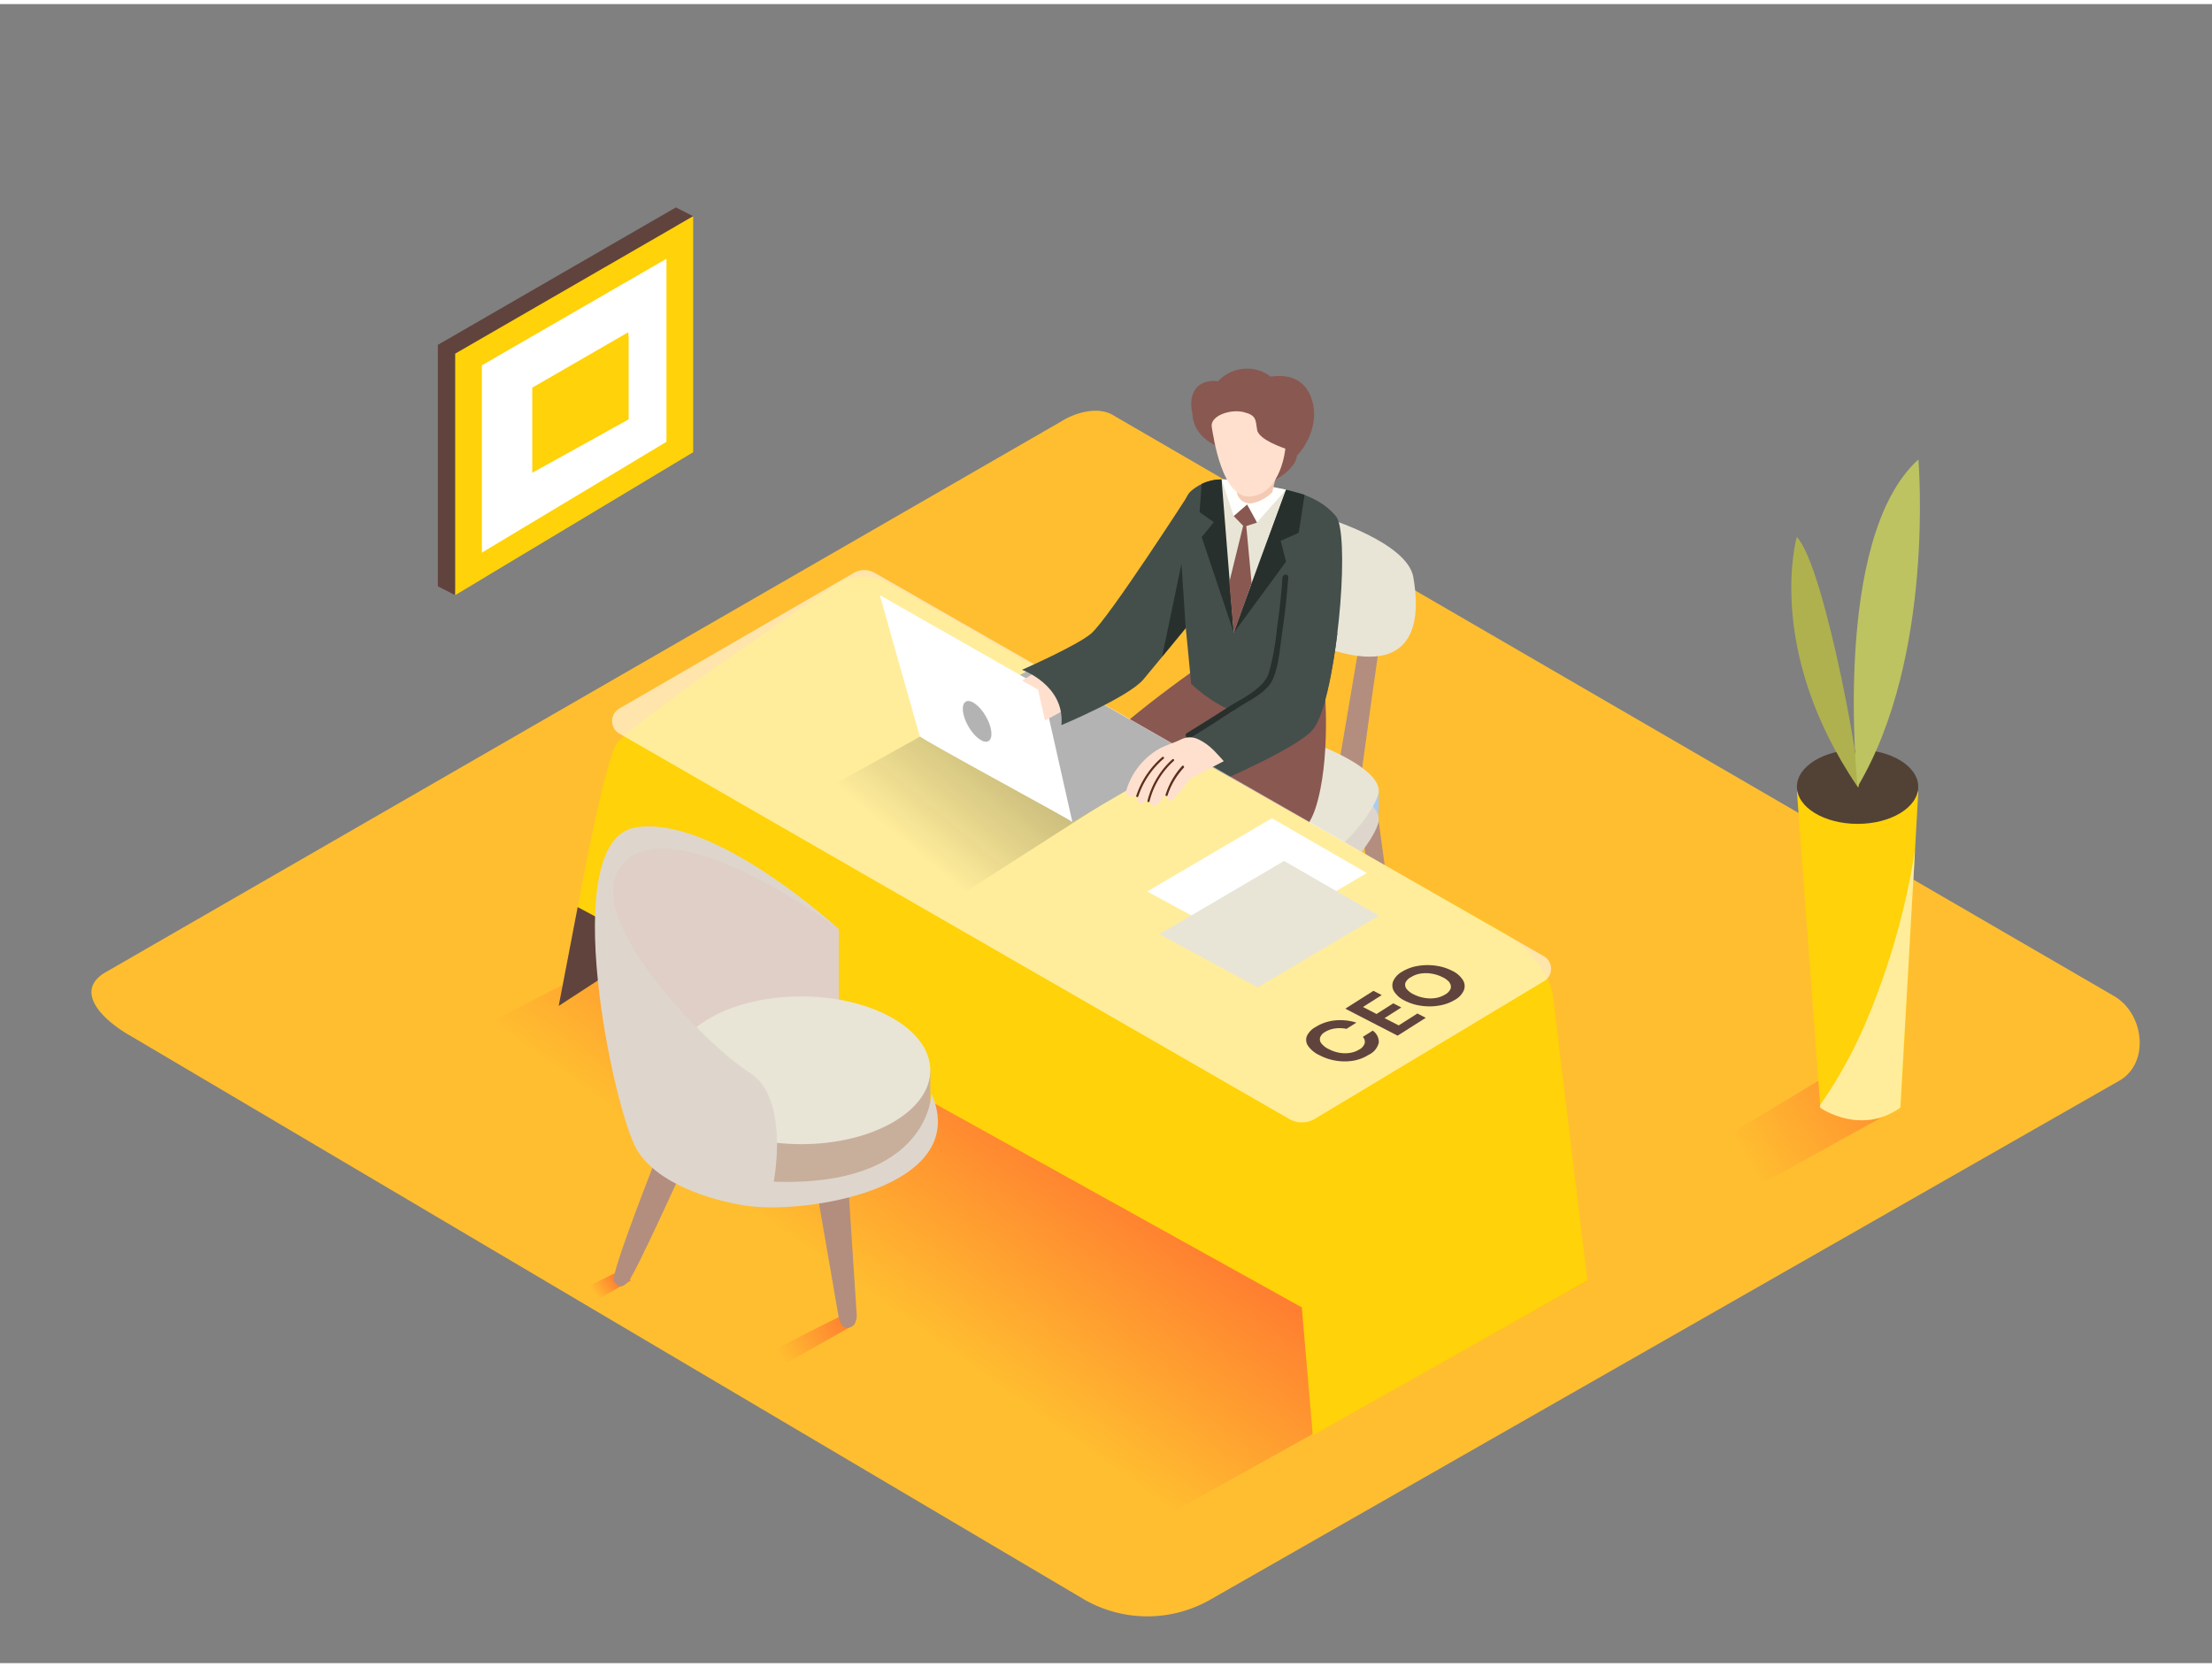 <svg id="Layer_2" data-name="Layer 2" xmlns="http://www.w3.org/2000/svg" xmlns:xlink="http://www.w3.org/1999/xlink" viewBox="0 0 400 300" width="406" height="306" class="illustration styles_illustrationTablet__1DWOa"><rect x="0" y="0" width="400" height="300" fill="#808080" stroke="none"/><defs><linearGradient id="linear-gradient" x1="107.44" y1="233.08" x2="111.49" y2="230.15" gradientUnits="userSpaceOnUse"><stop offset="0" stop-color="#ffbe30"></stop><stop offset="1" stop-color="#ff7a30"></stop></linearGradient><linearGradient id="linear-gradient-2" x1="315.55" y1="209.34" x2="350.5" y2="187.92" xlink:href="#linear-gradient"></linearGradient><linearGradient id="linear-gradient-3" x1="161.27" y1="236.77" x2="188.29" y2="199.12" xlink:href="#linear-gradient"></linearGradient><linearGradient id="linear-gradient-4" x1="164.33" y1="152.32" x2="186.21" y2="126.17" gradientUnits="userSpaceOnUse"><stop offset="0" stop-opacity="0"></stop><stop offset="0.99" stop-color="#1a1a1a"></stop></linearGradient><linearGradient id="linear-gradient-5" x1="141.12" y1="244.75" x2="153.61" y2="236.32" xlink:href="#linear-gradient"></linearGradient></defs><title>PP_</title><path d="M196.24,288.6,23.74,186.65c-5.49-3.08-10.2-8.15-4.85-11.46L192,75.41c2.6-1.61,6.54-2.66,9.18-1.13L382.28,179.37c5.49,3.19,6.48,12.1,1,15.29L219,288.44A22.94,22.94,0,0,1,196.24,288.6Z" fill="#ffbe30"></path><path d="M106.61,235.05l7.49-4.23a20.74,20.74,0,0,0-1.85-1.82c-3,1.4-5.87,2.89-8.77,4.39C104.16,234.15,105.93,234.3,106.61,235.05Z" fill="url(#linear-gradient)"></path><path d="M334.25,191.42c-13.73,8.21-27.32,16.68-41.29,24.46l10.45,5.82,40.26-22.27Z" fill="url(#linear-gradient-2)"></path><polygon points="156.97 148.84 70.95 193.26 208.88 274.46 287.06 230.85 259.56 208.06 156.97 148.84" fill="url(#linear-gradient-3)"></polygon><polyline points="233.31 161.88 233.31 199.74 236.11 199.74 236.72 160.9" fill="#b38e7e"></polyline><polyline points="249.25 147.31 254.86 188.48 252.05 188.48 246.19 148.84" fill="#b38e7e"></polyline><path d="M192.65,176.1s-2.61,8.56-3.19,9.43-9.14,6.53-9,8.27,3.38,2.47,5.39,2.32,13.62-5,14.35-6.41.73-13.62.73-13.62Z" fill="#5c2d1d"></path><path d="M206.42,186.12s-2.61,8.56-3.19,9.43-9.14,6.53-9,8.27,3.38,2.47,5.39,2.32,13.62-5,14.35-6.41.73-13.62.73-13.62Z" fill="#5c2d1d"></path><path d="M250.77,108.18c-.74,2.08-4.94,33.66-4.94,33.66l-4.22-1.41,5.5-32.41" fill="#b38e7e"></path><polyline points="249.25 147.31 249.32 142.23 244.82 143.77 246.19 148.84" fill="#a9cbf8"></polyline><path d="M239.07,139.44s11.3,4.34,10.17,8.61-10.16,14.73-15.93,13.83-12.84-5.93-12.84-5.93" fill="#ded6cc"></path><path d="M239.07,134.24s11.3,4.34,10.17,8.61-10.16,14.73-15.93,13.83-12.84-5.93-12.84-5.93" fill="#e8e5d6"></path><path d="M239.78,92.91s14.68,4.41,15.79,10.7S257,121.49,241.5,117s-8.19-16.15-8.19-16.15" fill="#e8e5d6"></path><path d="M229,108s3.85,16.2,1,24.88-19.11,15.62-19.11,15.62L204,183.39c-9.1,2.86-16.92-2-16.92-2s1.89-30.78,4.78-38.59,25.24-23.16,25.24-23.16" fill="#895851"></path><path d="M229.63,128.62S207.27,144,204.39,151.77s-4.78,38.59-4.78,38.59,7.82,4.86,16.92,2l6.85-34.88s11.63-3.32,14.48-12,1.68-21.85,1.68-21.85" fill="#895851"></path><path d="M238.51,128.94c3.81-9.28,5.46-33.39,3.1-36.29-4.89-6-15.21-5.28-15.21-5.28s-6-3.59-11,.66c-3.74,3.16-1.08,22.57,0,34.91C221.92,128.95,229.14,130.63,238.51,128.94Z" fill="#444f4b"></path><path d="M222.49,131.71c-4,4-8.33,7.89-12.08,12.17-3.25,3.72-4.53,8.44-5.79,13.12-2.94,10.89-4.25,22.13-5.56,33.31-.08.68,1,.67,1.06,0,1.26-10.76,2.52-21.56,5.26-32.06,1.34-5.15,2.69-10.27,6.37-14.27s7.66-7.69,11.48-11.51A.53.53,0,0,0,222.49,131.71Z" fill="#5c2d1d"></path><path d="M241.84,113.71s-1.55,14.35-4.56,17.64-16.53,9.11-16.53,9.11-3.32-5.83-6.83-7.2c0,0,13.49-7.58,13.83-9" fill="#444f4b"></path><path d="M231.91,103.68c-.22,3.08-.54,6.16-1,9.22a44.31,44.31,0,0,1-1.49,8.12c-1,2.81-4.75,4.48-7.14,6s-5.06,3.23-7.63,4.79c-.58.36,0,1.27.54.92q4.49-2.74,8.88-5.62c2-1.31,5-2.65,6.06-4.94,1.15-2.49,1.32-5.85,1.73-8.54.5-3.31.86-6.65,1.1-10C233,103,232,103,231.91,103.68Z" fill="#27302d"></path><path d="M237.39,258.79l49.67-27.94L280.9,180s-.22-7.26-10.12-12.76c-8.61-4.78-89.25-50.66-110.14-62.54a9.12,9.12,0,0,0-9.63.37c-11,7.43-37.59,25.59-39.51,28.73-2.42,4-7,29.46-7,29.46l-2.19,17.07,15.4-10,117.7,65.34Z" fill="#ffd209"></path><polygon points="117.67 170.35 104.46 163.29 101.03 181.16 117.67 170.35" fill="#60433d"></polygon><path d="M112,127.38l42.38-24.52a3.82,3.82,0,0,1,3.81,0l121,69.32a2.62,2.62,0,0,1,0,4.52l-41.44,24.89a4.58,4.58,0,0,1-4.64,0L112,131.92A2.62,2.62,0,0,1,112,127.38Z" fill="#fff" opacity="0.59"></path><path d="M324.94,142.35l4.24,57.2s7.26,5.15,14.53,0l3.18-57.2Z" fill="#ffd209"></path><path d="M338,182.69a82.85,82.85,0,0,1-8.89,16.42l0,.44s7.26,5.15,14.53,0L346.29,153A131.81,131.81,0,0,1,338,182.69Z" fill="#fff" opacity="0.59"></path><ellipse cx="335.91" cy="141.53" rx="10.97" ry="6.71" fill="#524235"></ellipse><path d="M335.91,141.53c1.61,2.36-5.76-39.81-11-45.18C324.94,96.35,319,116.65,335.91,141.53Z" fill="#afb14e"></path><path d="M335.91,141.53s-4.8-44.88,11-59.19C346.88,82.34,350,117.84,335.91,141.53Z" fill="#bdc361"></path><polygon points="225.22 170.08 247.16 157.13 230.01 147.22 207.45 160.47 225.22 170.08" fill="#fff"></polygon><path d="M169.18,130.9l-29.07,16.19c4.86,3.07,24.4,13.58,29.09,16.89l30-19.22-4.95-12Z" opacity="0.32" fill="url(#linear-gradient-4)"></path><polyline points="193.92 147.91 215.08 135.58 187.5 119.73 165.88 130.86" fill="#b3b3b3"></polyline><path d="M188.44,123.58s5.55,24.63,5.48,24.33-27.41-15-27.59-15.52-7.23-25.51-7.23-25.51Z" fill="#fff"></path><polygon points="184.81 122.32 187.63 120.62 194.63 126.45 188.97 129.56 184.81 122.32" fill="#ffe0ce"></polygon><path d="M184.81,120.38s7.78,2.74,7.13,10c0,0,12.14-5.06,14.83-8.27s8.42-10.19,8.42-10.19V88.26s-14.68,22.8-17.86,25.55C194.78,116,184.81,120.38,184.81,120.38Z" fill="#444f4b"></path><polygon points="214.41 112.81 213.65 101.19 210.14 118 214.41 112.81" fill="#27302d"></polygon><path d="M214.82,132.61a3.89,3.89,0,0,0-1.34.4c-1.27.62-2.68,1-3.94,1.7a13,13,0,0,0-4.94,5.18c-.26.56-1.34,2.59-.78,3.17s1.83,0,1.83,0-.07,1.17.34,1.44,1.63-.68,1.63-.68.56,1.42,1.33,1.09,2.14-2.38,2.14-2.38-.15,1.56.53,1.56,3.57-4,3.57-4l6.11-3.19s-1.8-2-2-2.12a9.25,9.25,0,0,0-2.86-1.94A3.56,3.56,0,0,0,214.82,132.61Z" fill="#ffe0ce"></path><path d="M213.77,137.77a13.9,13.9,0,0,0-3,5.2c-.08.24.3.34.37.1a13.42,13.42,0,0,1,2.94-5C214.22,137.86,213.94,137.58,213.77,137.77Z" fill="#5c2d1d"></path><path d="M212,136.57a15,15,0,0,0-4.5,7.5.19.19,0,0,0,.37.1,14.65,14.65,0,0,1,4.4-7.33C212.44,136.68,212.17,136.4,212,136.57Z" fill="#5c2d1d"></path><path d="M210.17,136.16a15.75,15.75,0,0,0-4.7,7c-.08.24.3.34.37.1a15.37,15.37,0,0,1,4.6-6.82C210.63,136.27,210.35,136,210.17,136.16Z" fill="#5c2d1d"></path><polyline points="182.82 121.19 187.71 123.97 189.27 130.9 185.43 127.08" fill="#fff"></polyline><path d="M220.9,85.95c-.31,0,2.13,28.35,2.2,27.76s9.46-25.89,9.46-25.89S223.81,85.85,220.9,85.95Z" fill="#e8e5d6"></path><polygon points="223.1 113.71 232.56 100.83 231.59 97.06 234.85 95.61 235.91 88.75 232.56 87.82 223.1 113.71" fill="#27302d"></polygon><path d="M220.9,85.95a8.32,8.32,0,0,0-3.61.83l-.37,5.09,2.58,1.82-2.2,2.68,5.81,17.33Z" fill="#27302d"></path><path d="M222.17,86l-1.28-.06,2.2,6.64,2.42-2.09,1.78,3.26,5.26-5.94S223.45,86.08,222.17,86Z" fill="#fffffd"></path><polygon points="223.1 92.59 224.8 94.34 222.3 104.51 223.1 113.71 226.33 104.7 225.37 94.39 227.31 93.76 225.52 90.5 223.1 92.59" fill="#895851"></polygon><path d="M231.53,82l-1.46,6.27a7.16,7.16,0,0,1-3.42,1.94,2.4,2.4,0,0,1-3-2.07l-.6-5.37" fill="#f4cab5"></path><path d="M237,70.91c-1.32-3.25-4.21-4-7.24-3.54a6.59,6.59,0,0,0-2.22-1.15,7.13,7.13,0,0,0-7.29,2,4.84,4.84,0,0,0-2.42.2c-2.31.85-2.69,3.25-2.26,5.38,0,.09,0,.17.07.25.07,3.75,3.63,5.48,3.63,5.48l11.45,6.38A8.53,8.53,0,0,0,234,83.12a4.52,4.52,0,0,0,.55-1.52,1.78,1.78,0,0,0,.24-.23C237.2,78.59,238.47,74.47,237,70.91Z" fill="#895851"></path><path d="M219.13,76.53c.24,1.26,1.8,13.24,7.2,12.49s6.1-8.64,6.1-8.64-4.79-1.54-5.1-3.37-.07-2.63-2.43-3.23S218.73,74.43,219.13,76.53Z" fill="#ffe0ce"></path><ellipse cx="176" cy="129.19" rx="1.82" ry="4.1" transform="matrix(0.87, -0.5, 0.5, 0.87, -41.02, 105.31)" fill="#b3b3b3"></ellipse><polygon points="82.31 106.88 79.18 105.29 82.69 101.87 82.31 106.88" fill="#60433d"></polygon><polygon points="125.35 38.36 122.22 36.77 120.99 40.88 125.35 38.36" fill="#60433d"></polygon><polygon points="122.22 36.77 79.18 61.62 79.18 105.29 122.22 79.45 122.22 36.77" fill="#60433d"></polygon><polygon points="125.35 38.36 82.31 63.21 82.31 106.88 125.35 81.04 125.35 38.36" fill="#ffd209"></polygon><polygon points="120.52 46.05 87.14 65.32 87.14 99.19 120.52 79.15 120.52 46.05" fill="#fff"></polygon><polygon points="113.61 59.34 113.68 60.32 113.68 75.09 96.25 84.75 96.25 69.36 113.61 59.34" fill="#ffd209"></polygon><polygon points="227.43 177.8 249.36 164.85 232.21 154.94 209.66 168.19 227.43 177.8" fill="#e8e5d6"></polygon><path d="M259.51,173.87a9.06,9.06,0,0,1,3.07.93,4.59,4.59,0,0,1,1.94,1.65,2.06,2.06,0,0,1,.2,1.86,3.62,3.62,0,0,1-1.54,1.7,7.93,7.93,0,0,1-2.8,1.06,10.34,10.34,0,0,1-3.26.08,9.31,9.31,0,0,1-3.07-.93,4.66,4.66,0,0,1-1.94-1.65,2.08,2.08,0,0,1-.19-1.86,3.67,3.67,0,0,1,1.56-1.7,7.83,7.83,0,0,1,2.78-1.06A10.44,10.44,0,0,1,259.51,173.87Zm2.65,3.09a3.54,3.54,0,0,0-1.32-1,6.48,6.48,0,0,0-2-.64,6,6,0,0,0-2,0,4.59,4.59,0,0,0-1.69.64,2.14,2.14,0,0,0-1,1,1.22,1.22,0,0,0,.2,1.12,3.54,3.54,0,0,0,1.32,1,6.49,6.49,0,0,0,2,.64,6,6,0,0,0,2,0,4.77,4.77,0,0,0,1.7-.65,2.2,2.2,0,0,0,.94-1,1.22,1.22,0,0,0-.2-1.12" fill="#60433d"></path><polygon points="248.36 178.43 249.86 179.2 246.47 181.35 248.92 182.62 251.95 180.69 253.4 181.44 250.37 183.37 252.93 184.68 256.31 182.53 257.82 183.31 252.73 186.54 243.27 181.66 248.36 178.43" fill="#60433d"></polygon><path d="M237.86,185a8.1,8.1,0,0,1,3.55-1.22,9.74,9.74,0,0,1,3.87.4l-1.79,1.13a6,6,0,0,0-2.08-.07,4.64,4.64,0,0,0-1.85.66,1.86,1.86,0,0,0-.85,1A1.2,1.2,0,0,0,239,188a3.72,3.72,0,0,0,1.34,1,6.56,6.56,0,0,0,1.92.64,5.83,5.83,0,0,0,1.92,0,4.36,4.36,0,0,0,1.6-.59,2,2,0,0,0,1-1.12,1.29,1.29,0,0,0-.34-1.17l1.79-1.13a2.47,2.47,0,0,1,1.1,2.16A3.28,3.28,0,0,1,247.5,190a7.65,7.65,0,0,1-2.76,1.06,9.71,9.71,0,0,1-3.16,0,9.6,9.6,0,0,1-3-1,5.1,5.1,0,0,1-2-1.62,1.92,1.92,0,0,1-.27-1.8A3.58,3.58,0,0,1,237.86,185Z" fill="#60433d"></path><path d="M137.74,248.26l16.81-9.5a20.74,20.74,0,0,0-1.85-1.82c-6.23,3-12.29,6.29-18.45,9.39C135.4,247,136.57,247.62,137.74,248.26Z" fill="url(#linear-gradient-5)"></path><path d="M119,207.84S110.19,230,111,231s1.41,1.31,2.63,0,10-20.7,10-20.7Z" fill="#b38e7e"></path><path d="M147.85,215.41l3.82,22.11s.41,2.3,2,1.79,1.22-2.8,1.22-2.8l-1.51-23.12" fill="#b38e7e"></path><path d="M151.68,167.27v14.84L125,191.79s-25.7-32.39-11.27-38.91S151.68,167.27,151.68,167.27Z" fill="#e0cfc7"></path><path d="M168.23,192.8v9.08a9.35,9.35,0,0,1-4.65,8.16c-4.22,2.4-11.88,4.94-25.08,4.51-24.14-.8-17-21.74-17-21.74" fill="#c8af9b"></path><ellipse cx="144.89" cy="192.8" rx="23.34" ry="13.36" fill="#e8e5d6"></ellipse><path d="M139.91,212.95s3-15.16-4.39-19.75-32.31-29.32-22.34-38.3,38.5,12.37,38.5,12.37-22.74-20.94-36.9-18.35-3.79,51.26.4,58.25c3.64,6.06,12.92,9,19.38,10.06,10.67,1.81,41.35-3,33.88-20.24C168.43,197,168.23,213.9,139.91,212.95Z" fill="#ded6cc"></path></svg>